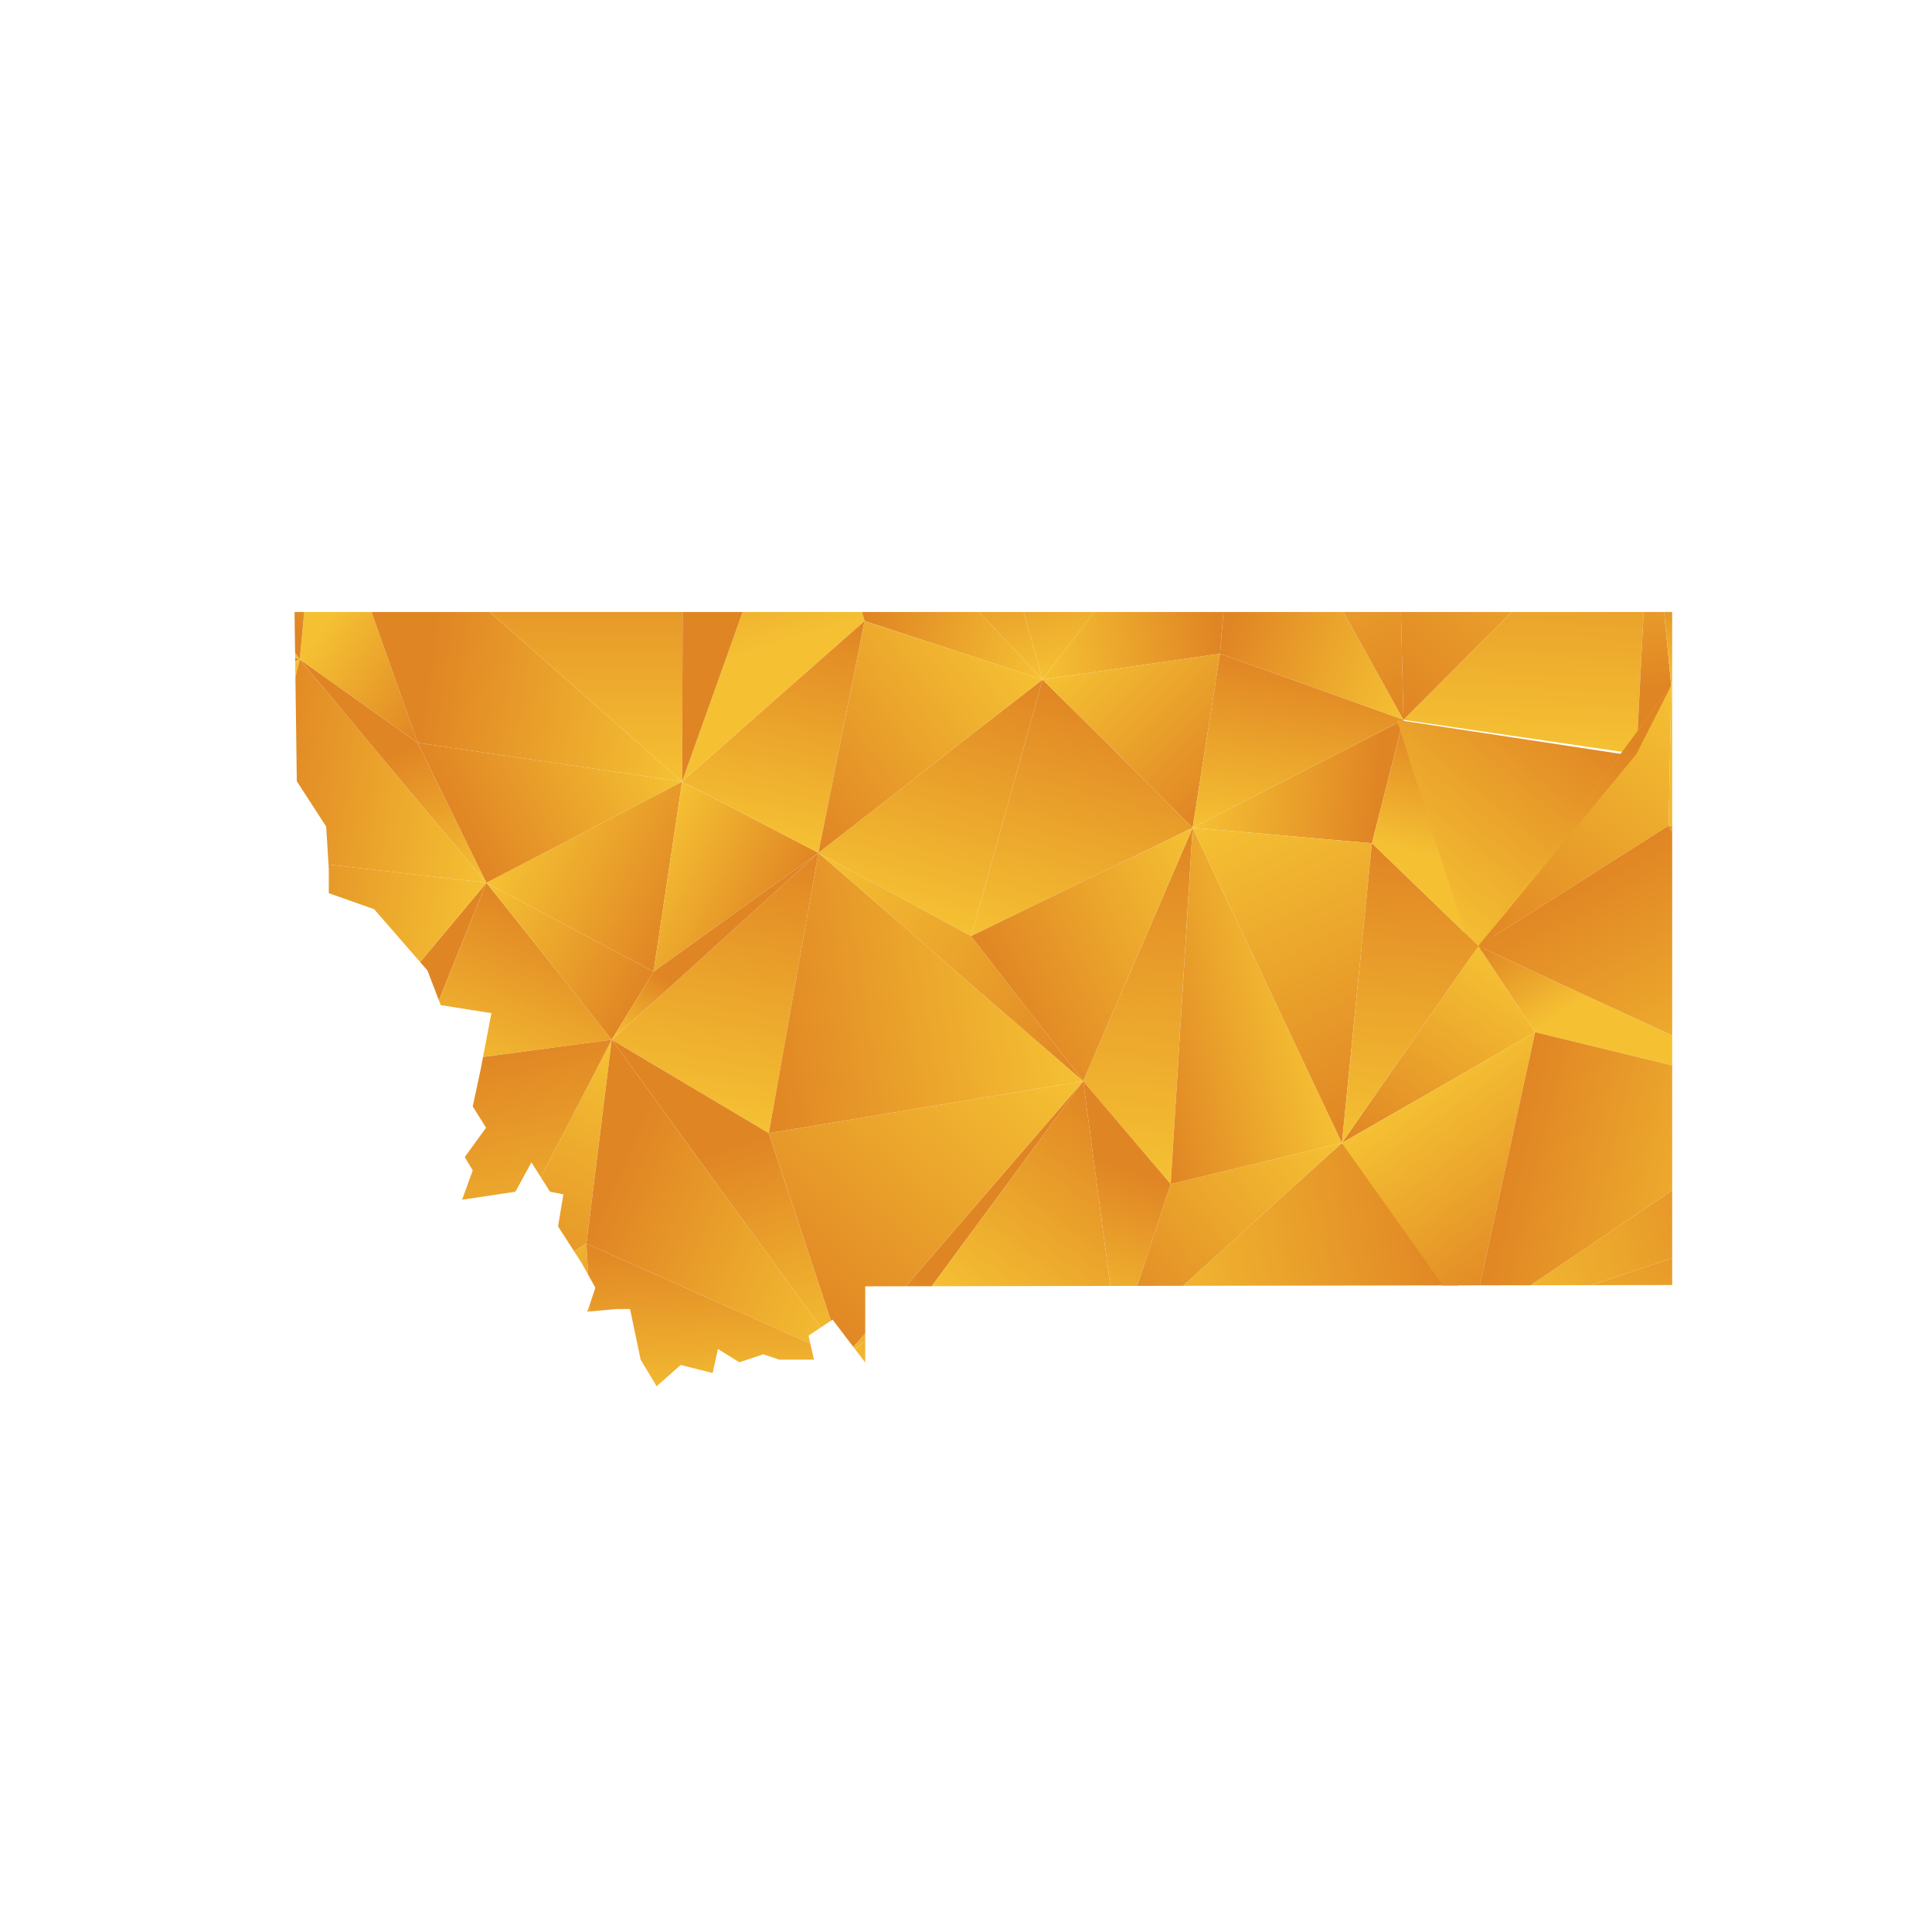 <?xml version="1.0" encoding="UTF-8"?>
<svg id="Layer_1" data-name="Layer 1" xmlns="http://www.w3.org/2000/svg" xmlns:xlink="http://www.w3.org/1999/xlink" viewBox="0 0 1080 1080">
  <defs>
    <style>
      .cls-1 {
        fill: url(#linear-gradient-132);
      }

      .cls-2 {
        fill: url(#linear-gradient-118);
      }

      .cls-3 {
        fill: url(#linear-gradient-162);
      }

      .cls-4 {
        fill: url(#linear-gradient-61);
      }

      .cls-5 {
        fill: url(#linear-gradient-136);
      }

      .cls-6 {
        fill: url(#linear-gradient-15);
      }

      .cls-7 {
        fill: url(#linear-gradient-13);
      }

      .cls-8 {
        fill: url(#linear-gradient-107);
      }

      .cls-9 {
        fill: url(#linear-gradient-28);
      }

      .cls-10 {
        fill: url(#linear-gradient-158);
      }

      .cls-11 {
        fill: url(#linear-gradient-65);
      }

      .cls-12 {
        fill: url(#linear-gradient-145);
      }

      .cls-13 {
        fill: url(#linear-gradient-69);
      }

      .cls-14 {
        fill: url(#linear-gradient-53);
      }

      .cls-15 {
        fill: url(#linear-gradient-42);
      }

      .cls-16 {
        fill: url(#linear-gradient-46);
      }

      .cls-17 {
        fill: url(#linear-gradient-182);
      }

      .cls-18 {
        fill: url(#linear-gradient-155);
      }

      .cls-19 {
        fill: url(#linear-gradient-142);
      }

      .cls-20 {
        fill: url(#linear-gradient-190);
      }

      .cls-21 {
        fill: url(#linear-gradient-70);
      }

      .cls-22 {
        fill: url(#linear-gradient-60);
      }

      .cls-23 {
        fill: url(#linear-gradient-93);
      }

      .cls-24 {
        fill: url(#linear-gradient-95);
      }

      .cls-25 {
        fill: url(#linear-gradient-2);
      }

      .cls-26 {
        fill: url(#linear-gradient-100);
      }

      .cls-27 {
        fill: url(#linear-gradient-150);
      }

      .cls-28 {
        fill: url(#linear-gradient-87);
      }

      .cls-29 {
        fill: url(#linear-gradient-163);
      }

      .cls-30 {
        fill: url(#linear-gradient-64);
      }

      .cls-31 {
        fill: url(#linear-gradient-173);
      }

      .cls-32 {
        fill: url(#linear-gradient-56);
      }

      .cls-33 {
        fill: url(#linear-gradient-43);
      }

      .cls-34 {
        fill: url(#linear-gradient-25);
      }

      .cls-35 {
        fill: url(#linear-gradient-82);
      }

      .cls-36 {
        fill: url(#linear-gradient-138);
      }

      .cls-37 {
        fill: url(#linear-gradient-10);
      }

      .cls-38 {
        fill: url(#linear-gradient-12);
      }

      .cls-39 {
        fill: url(#linear-gradient-40);
      }

      .cls-40 {
        fill: url(#linear-gradient-27);
      }

      .cls-41 {
        fill: url(#linear-gradient-174);
      }

      .cls-42 {
        fill: url(#linear-gradient-68);
      }

      .cls-43 {
        fill: url(#linear-gradient-172);
      }

      .cls-44 {
        fill: url(#linear-gradient-37);
      }

      .cls-45 {
        fill: url(#linear-gradient-159);
      }

      .cls-46 {
        fill: url(#linear-gradient-188);
      }

      .cls-47 {
        fill: url(#linear-gradient-75);
      }

      .cls-48 {
        fill: url(#linear-gradient-55);
      }

      .cls-49 {
        fill: url(#linear-gradient-116);
      }

      .cls-50 {
        fill: url(#linear-gradient-39);
      }

      .cls-51 {
        fill: url(#linear-gradient-160);
      }

      .cls-52 {
        fill: url(#linear-gradient-192);
      }

      .cls-53 {
        fill: url(#linear-gradient-176);
      }

      .cls-54 {
        fill: url(#linear-gradient-89);
      }

      .cls-55 {
        fill: url(#linear-gradient-52);
      }

      .cls-56 {
        fill: url(#linear-gradient-113);
      }

      .cls-57 {
        fill: url(#linear-gradient-122);
      }

      .cls-58 {
        fill: url(#linear-gradient-166);
      }

      .cls-59 {
        fill: url(#linear-gradient-58);
      }

      .cls-60 {
        fill: url(#linear-gradient-191);
      }

      .cls-61 {
        fill: url(#linear-gradient-175);
      }

      .cls-62 {
        fill: url(#linear-gradient-171);
      }

      .cls-63 {
        fill: url(#linear-gradient-152);
      }

      .cls-64 {
        fill: url(#linear-gradient-47);
      }

      .cls-65 {
        fill: url(#linear-gradient-26);
      }

      .cls-66 {
        fill: url(#linear-gradient-74);
      }

      .cls-67 {
        fill: url(#linear-gradient-181);
      }

      .cls-68 {
        fill: url(#linear-gradient-146);
      }

      .cls-69 {
        fill: url(#linear-gradient-97);
      }

      .cls-70 {
        fill: url(#linear-gradient-72);
      }

      .cls-71 {
        fill: url(#linear-gradient-157);
      }

      .cls-72 {
        fill: none;
      }

      .cls-73 {
        fill: url(#linear-gradient-4);
      }

      .cls-74 {
        fill: url(#linear-gradient-35);
      }

      .cls-75 {
        fill: url(#linear-gradient-30);
      }

      .cls-76 {
        fill: url(#linear-gradient-125);
      }

      .cls-77 {
        fill: url(#linear-gradient-161);
      }

      .cls-78 {
        fill: url(#linear-gradient-76);
      }

      .cls-79 {
        fill: url(#linear-gradient-143);
      }

      .cls-80 {
        fill: url(#linear-gradient-109);
      }

      .cls-81 {
        fill: url(#linear-gradient-73);
      }

      .cls-82 {
        fill: url(#linear-gradient-71);
      }

      .cls-83 {
        fill: url(#linear-gradient-44);
      }

      .cls-84 {
        fill: url(#linear-gradient-144);
      }

      .cls-85 {
        fill: url(#linear-gradient-96);
      }

      .cls-86 {
        fill: url(#linear-gradient-49);
      }

      .cls-87 {
        fill: url(#linear-gradient-3);
      }

      .cls-88 {
        fill: url(#linear-gradient-34);
      }

      .cls-89 {
        clip-path: url(#clippath-1);
      }

      .cls-90 {
        fill: url(#linear-gradient-5);
      }

      .cls-91 {
        fill: url(#linear-gradient-38);
      }

      .cls-92 {
        fill: url(#linear-gradient-91);
      }

      .cls-93 {
        fill: url(#linear-gradient-149);
      }

      .cls-94 {
        fill: url(#linear-gradient-22);
      }

      .cls-95 {
        fill: url(#linear-gradient-24);
      }

      .cls-96 {
        fill: url(#linear-gradient-133);
      }

      .cls-97 {
        fill: url(#linear-gradient-94);
      }

      .cls-98 {
        fill: url(#linear-gradient-54);
      }

      .cls-99 {
        fill: url(#linear-gradient-147);
      }

      .cls-100 {
        fill: url(#linear-gradient-92);
      }

      .cls-101 {
        fill: url(#linear-gradient-90);
      }

      .cls-102 {
        fill: url(#linear-gradient-33);
      }

      .cls-103 {
        fill: url(#linear-gradient-79);
      }

      .cls-104 {
        fill: url(#linear-gradient-78);
      }

      .cls-105 {
        fill: url(#linear-gradient-51);
      }

      .cls-106 {
        fill: url(#linear-gradient-8);
      }

      .cls-107 {
        fill: url(#linear-gradient-66);
      }

      .cls-108 {
        fill: url(#linear-gradient-57);
      }

      .cls-109 {
        fill: url(#linear-gradient-77);
      }

      .cls-110 {
        fill: url(#linear-gradient-131);
      }

      .cls-111 {
        fill: url(#linear-gradient-129);
      }

      .cls-112 {
        fill: url(#linear-gradient-168);
      }

      .cls-113 {
        fill: url(#linear-gradient-103);
      }

      .cls-114 {
        fill: url(#linear-gradient-135);
      }

      .cls-115 {
        fill: url(#linear-gradient-121);
      }

      .cls-116 {
        fill: url(#linear-gradient-170);
      }

      .cls-117 {
        fill: url(#linear-gradient-110);
      }

      .cls-118 {
        fill: url(#linear-gradient-88);
      }

      .cls-119 {
        fill: url(#linear-gradient-189);
      }

      .cls-120 {
        fill: url(#linear-gradient-124);
      }

      .cls-121 {
        fill: url(#linear-gradient-165);
      }

      .cls-122 {
        fill: url(#linear-gradient-128);
      }

      .cls-123 {
        fill: url(#linear-gradient-164);
      }

      .cls-124 {
        fill: url(#linear-gradient-14);
      }

      .cls-125 {
        fill: url(#linear-gradient-62);
      }

      .cls-126 {
        fill: url(#linear-gradient-156);
      }

      .cls-127 {
        fill: url(#linear-gradient-29);
      }

      .cls-128 {
        fill: url(#linear-gradient-177);
      }

      .cls-129 {
        fill: url(#linear-gradient-20);
      }

      .cls-130 {
        fill: url(#linear-gradient-106);
      }

      .cls-131 {
        fill: url(#linear-gradient-67);
      }

      .cls-132 {
        fill: url(#linear-gradient-139);
      }

      .cls-133 {
        fill: url(#linear-gradient-148);
      }

      .cls-134 {
        fill: url(#linear-gradient-17);
      }

      .cls-135 {
        fill: url(#linear-gradient-141);
      }

      .cls-136 {
        fill: url(#linear-gradient-50);
      }

      .cls-137 {
        fill: url(#linear-gradient-7);
      }

      .cls-138 {
        fill: url(#linear-gradient-185);
      }

      .cls-139 {
        fill: url(#linear-gradient-134);
      }

      .cls-140 {
        fill: url(#linear-gradient-9);
      }

      .cls-141 {
        fill: url(#linear-gradient-104);
      }

      .cls-142 {
        fill: url(#linear-gradient-59);
      }

      .cls-143 {
        fill: url(#linear-gradient-11);
      }

      .cls-144 {
        fill: url(#linear-gradient-184);
      }

      .cls-145 {
        fill: url(#linear-gradient-120);
      }

      .cls-146 {
        fill: url(#linear-gradient-169);
      }

      .cls-147 {
        fill: url(#linear-gradient-108);
      }

      .cls-148 {
        fill: url(#linear-gradient-19);
      }

      .cls-149 {
        fill: url(#linear-gradient-101);
      }

      .cls-150 {
        fill: url(#linear-gradient-80);
      }

      .cls-151 {
        fill: url(#linear-gradient-183);
      }

      .cls-152 {
        fill: url(#linear-gradient-6);
      }

      .cls-153 {
        fill: url(#linear-gradient-83);
      }

      .cls-154 {
        fill: url(#linear-gradient-112);
      }

      .cls-155 {
        fill: url(#linear-gradient-154);
      }

      .cls-156 {
        fill: url(#linear-gradient-105);
      }

      .cls-157 {
        fill: url(#linear-gradient-179);
      }

      .cls-158 {
        fill: url(#linear-gradient-137);
      }

      .cls-159 {
        fill: url(#linear-gradient-167);
      }

      .cls-160 {
        fill: url(#linear-gradient-36);
      }

      .cls-161 {
        fill: url(#linear-gradient-21);
      }

      .cls-162 {
        fill: url(#linear-gradient-119);
      }

      .cls-163 {
        fill: url(#linear-gradient-45);
      }

      .cls-164 {
        fill: url(#linear-gradient-180);
      }

      .cls-165 {
        fill: url(#linear-gradient-127);
      }

      .cls-166 {
        fill: url(#linear-gradient-178);
      }

      .cls-167 {
        fill: url(#linear-gradient-85);
      }

      .cls-168 {
        fill: url(#linear-gradient-98);
      }

      .cls-169 {
        fill: url(#linear-gradient-81);
      }

      .cls-170 {
        fill: url(#linear-gradient-151);
      }

      .cls-171 {
        fill: url(#linear-gradient-84);
      }

      .cls-172 {
        fill: url(#linear-gradient-114);
      }

      .cls-173 {
        fill: url(#linear-gradient-140);
      }

      .cls-174 {
        fill: url(#linear-gradient-153);
      }

      .cls-175 {
        fill: url(#linear-gradient-117);
      }

      .cls-176 {
        fill: url(#linear-gradient-48);
      }

      .cls-177 {
        fill: url(#linear-gradient-102);
      }

      .cls-178 {
        fill: url(#linear-gradient-32);
      }

      .cls-179 {
        fill: url(#linear-gradient-86);
      }

      .cls-180 {
        fill: url(#linear-gradient-41);
      }

      .cls-181 {
        fill: url(#linear-gradient-130);
      }

      .cls-182 {
        fill: url(#linear-gradient-16);
      }

      .cls-183 {
        fill: url(#linear-gradient-111);
      }

      .cls-184 {
        fill: url(#linear-gradient-187);
      }

      .cls-185 {
        fill: url(#linear-gradient);
      }

      .cls-186 {
        fill: url(#linear-gradient-23);
      }

      .cls-187 {
        fill: url(#linear-gradient-31);
      }

      .cls-188 {
        clip-path: url(#clippath);
      }

      .cls-189 {
        fill: url(#linear-gradient-63);
      }

      .cls-190 {
        fill: url(#linear-gradient-115);
      }

      .cls-191 {
        fill: url(#linear-gradient-126);
      }

      .cls-192 {
        fill: url(#linear-gradient-186);
      }

      .cls-193 {
        fill: url(#linear-gradient-99);
      }

      .cls-194 {
        fill: url(#linear-gradient-18);
      }

      .cls-195 {
        fill: url(#linear-gradient-123);
      }
    </style>
    <clipPath id="clippath">
      <polygon class="cls-72" points="934.76 632.28 934.76 718.33 483.67 719.07 483.67 761.66 465.41 737.7 452 746.64 455 760.06 435.62 760.06 426.68 757.06 413.27 761.53 401.36 754.09 398.36 767.5 380.48 763.03 367.07 774.94 358.13 760.06 352.19 731.74 344.72 731.74 328.34 733.23 332.81 719.83 325.37 706.41 311.96 685.54 314.93 667.66 307.49 666.18 297.05 649.78 288.11 666.18 258.32 670.66 264.26 654.25 259.79 646.81 271.72 630.42 264.26 618.49 268.73 597.64 274.7 566.35 246.38 561.88 238.94 542.5 209.14 508.24 183.8 499.3 183.8 485.89 182.33 462.04 165.92 436.72 164.65 342.11 934.76 342.11 934.76 632.28"/>
    </clipPath>
    <linearGradient id="linear-gradient" x1="102.1" y1="3677.72" x2="269.64" y2="3608.72" gradientTransform="translate(0 3804.36) scale(1 -1)" gradientUnits="userSpaceOnUse">
      <stop offset="0" stop-color="#f5c133"/>
      <stop offset="1" stop-color="#e08524"/>
    </linearGradient>
    <linearGradient id="linear-gradient-2" x1="337.59" y1="3674.35" x2="257.59" y2="3609.1" xlink:href="#linear-gradient"/>
    <linearGradient id="linear-gradient-3" x1="728.47" y1="3628.77" x2="847.86" y2="3619.46" xlink:href="#linear-gradient"/>
    <linearGradient id="linear-gradient-4" x1="891.12" y1="3606.85" x2="904.97" y2="3694.82" xlink:href="#linear-gradient"/>
    <linearGradient id="linear-gradient-5" x1="965.54" y1="3654.23" x2="969.39" y2="3733.57" xlink:href="#linear-gradient"/>
    <linearGradient id="linear-gradient-6" x1="7.39" y1="3522.13" x2="21.51" y2="3673.13" xlink:href="#linear-gradient"/>
    <linearGradient id="linear-gradient-7" x1="-48.06" y1="3679.7" x2="-25.08" y2="3629.45" xlink:href="#linear-gradient"/>
    <linearGradient id="linear-gradient-8" x1="83.56" y1="3492.3" x2="57.17" y2="3662.34" xlink:href="#linear-gradient"/>
    <linearGradient id="linear-gradient-9" x1="123.49" y1="3588.8" x2="-.3" y2="3549.76" xlink:href="#linear-gradient"/>
    <linearGradient id="linear-gradient-10" x1="154.26" y1="3503.39" x2="127.88" y2="3673.31" xlink:href="#linear-gradient"/>
    <linearGradient id="linear-gradient-11" x1="154.41" y1="3587.03" x2="242" y2="3639.06" xlink:href="#linear-gradient"/>
    <linearGradient id="linear-gradient-12" x1="187.5" y1="3599.75" x2="391.3" y2="3563.34" xlink:href="#linear-gradient"/>
    <linearGradient id="linear-gradient-13" x1="341.03" y1="3670.07" x2="261.08" y2="3604.86" xlink:href="#linear-gradient"/>
    <linearGradient id="linear-gradient-14" x1="315.23" y1="3632.43" x2="421.79" y2="3532.49" xlink:href="#linear-gradient"/>
    <linearGradient id="linear-gradient-15" x1="336.15" y1="3649.34" x2="387.64" y2="3618.55" xlink:href="#linear-gradient"/>
    <linearGradient id="linear-gradient-16" x1="510.04" y1="3504.9" x2="485.88" y2="3664.15" xlink:href="#linear-gradient"/>
    <linearGradient id="linear-gradient-17" x1="505.09" y1="3694.31" x2="421.85" y2="3587.35" xlink:href="#linear-gradient"/>
    <linearGradient id="linear-gradient-18" x1="627.82" y1="3522.77" x2="603.66" y2="3682.1" xlink:href="#linear-gradient"/>
    <linearGradient id="linear-gradient-19" x1="644.98" y1="3575.69" x2="663.79" y2="3685.29" xlink:href="#linear-gradient"/>
    <linearGradient id="linear-gradient-20" x1="702.18" y1="3597.83" x2="791.47" y2="3568.41" xlink:href="#linear-gradient"/>
    <linearGradient id="linear-gradient-21" x1="718.55" y1="3629.3" x2="682.49" y2="3573.92" xlink:href="#linear-gradient"/>
    <linearGradient id="linear-gradient-22" x1="922.1" y1="3582.94" x2="780.8" y2="3580.89" xlink:href="#linear-gradient"/>
    <linearGradient id="linear-gradient-23" x1="896.49" y1="3512.93" x2="820.97" y2="3586.18" xlink:href="#linear-gradient"/>
    <linearGradient id="linear-gradient-24" x1="937.68" y1="3478.4" x2="926.06" y2="3600.53" xlink:href="#linear-gradient"/>
    <linearGradient id="linear-gradient-25" x1="930.76" y1="3570.48" x2="843.09" y2="3582.7" xlink:href="#linear-gradient"/>
    <linearGradient id="linear-gradient-26" x1="1018.52" y1="3486.1" x2="1006.89" y2="3608.22" xlink:href="#linear-gradient"/>
    <linearGradient id="linear-gradient-27" x1="952.36" y1="3559.49" x2="1069.15" y2="3607.7" xlink:href="#linear-gradient"/>
    <linearGradient id="linear-gradient-28" x1="1142.91" y1="3553.16" x2="1054.41" y2="3652.35" xlink:href="#linear-gradient"/>
    <linearGradient id="linear-gradient-29" x1="-70.07" y1="3478.11" x2="8.73" y2="3429.92" xlink:href="#linear-gradient"/>
    <linearGradient id="linear-gradient-30" x1="32.21" y1="3505.58" x2="-121.82" y2="3436.92" xlink:href="#linear-gradient"/>
    <linearGradient id="linear-gradient-31" x1="21.34" y1="3419.61" x2="145.6" y2="3374.81" xlink:href="#linear-gradient"/>
    <linearGradient id="linear-gradient-32" x1="136.12" y1="3414.06" x2="92.94" y2="3476.7" xlink:href="#linear-gradient"/>
    <linearGradient id="linear-gradient-33" x1="195" y1="3475.36" x2="261.32" y2="3428.9" xlink:href="#linear-gradient"/>
    <linearGradient id="linear-gradient-34" x1="203.21" y1="3518.07" x2="149.26" y2="3470.33" xlink:href="#linear-gradient"/>
    <linearGradient id="linear-gradient-35" x1="391.94" y1="3440.69" x2="243.94" y2="3462.19" xlink:href="#linear-gradient"/>
    <linearGradient id="linear-gradient-36" x1="279.38" y1="3367.74" x2="279.81" y2="3510.11" xlink:href="#linear-gradient"/>
    <linearGradient id="linear-gradient-37" x1="424.38" y1="3439.34" x2="392.27" y2="3546.45" xlink:href="#linear-gradient"/>
    <linearGradient id="linear-gradient-38" x1="486.04" y1="3519.56" x2="415.74" y2="3465.3" xlink:href="#linear-gradient"/>
    <linearGradient id="linear-gradient-39" x1="597.09" y1="3468.29" x2="497.37" y2="3500.81" xlink:href="#linear-gradient"/>
    <linearGradient id="linear-gradient-40" x1="540.43" y1="3412.5" x2="515.69" y2="3500.06" xlink:href="#linear-gradient"/>
    <linearGradient id="linear-gradient-41" x1="573.81" y1="3486.85" x2="673.19" y2="3501.17" xlink:href="#linear-gradient"/>
    <linearGradient id="linear-gradient-42" x1="652.19" y1="3444.09" x2="627.32" y2="3532.06" xlink:href="#linear-gradient"/>
    <linearGradient id="linear-gradient-43" x1="805.53" y1="3460.8" x2="702.64" y2="3497.53" xlink:href="#linear-gradient"/>
    <linearGradient id="linear-gradient-44" x1="719.4" y1="3582.89" x2="812.4" y2="3417.65" xlink:href="#linear-gradient"/>
    <linearGradient id="linear-gradient-45" x1="849.34" y1="3386.22" x2="857.36" y2="3543.31" xlink:href="#linear-gradient"/>
    <linearGradient id="linear-gradient-46" x1="888.64" y1="3574.43" x2="749.78" y2="3437.11" xlink:href="#linear-gradient"/>
    <linearGradient id="linear-gradient-47" x1="911.19" y1="3538.85" x2="922.8" y2="3419.98" xlink:href="#linear-gradient"/>
    <linearGradient id="linear-gradient-48" x1="916.51" y1="3424.91" x2="929.01" y2="3483.06" xlink:href="#linear-gradient"/>
    <linearGradient id="linear-gradient-49" x1="933.81" y1="3467.45" x2="1086.54" y2="3468.77" xlink:href="#linear-gradient"/>
    <linearGradient id="linear-gradient-50" x1="995.92" y1="3407.85" x2="1008.39" y2="3465.85" xlink:href="#linear-gradient"/>
    <linearGradient id="linear-gradient-51" x1="10.14" y1="3285.24" x2="12.53" y2="3409.42" xlink:href="#linear-gradient"/>
    <linearGradient id="linear-gradient-52" x1="47.03" y1="3340.44" x2="-30.17" y2="3367.01" xlink:href="#linear-gradient"/>
    <linearGradient id="linear-gradient-53" x1="189.15" y1="3409.03" x2="66.67" y2="3310.04" xlink:href="#linear-gradient"/>
    <linearGradient id="linear-gradient-54" x1="67.16" y1="3399.51" x2="-9.83" y2="3426.02" xlink:href="#linear-gradient"/>
    <linearGradient id="linear-gradient-55" x1="278.24" y1="3366.67" x2="147.28" y2="3381.55" xlink:href="#linear-gradient"/>
    <linearGradient id="linear-gradient-56" x1="255.06" y1="3302.54" x2="216.34" y2="3380.54" xlink:href="#linear-gradient"/>
    <linearGradient id="linear-gradient-57" x1="295.36" y1="3355.4" x2="388.99" y2="3306.05" xlink:href="#linear-gradient"/>
    <linearGradient id="linear-gradient-58" x1="361.67" y1="3405.79" x2="252.06" y2="3349.69" xlink:href="#linear-gradient"/>
    <linearGradient id="linear-gradient-59" x1="357.93" y1="3322.27" x2="434.28" y2="3282.77" xlink:href="#linear-gradient"/>
    <linearGradient id="linear-gradient-60" x1="417.03" y1="3335.77" x2="443.11" y2="3465.33" xlink:href="#linear-gradient"/>
    <linearGradient id="linear-gradient-61" x1="497.23" y1="3293.89" x2="537.54" y2="3437.2" xlink:href="#linear-gradient"/>
    <linearGradient id="linear-gradient-62" x1="556.74" y1="3458.51" x2="430.99" y2="3362.26" xlink:href="#linear-gradient"/>
    <linearGradient id="linear-gradient-63" x1="592.15" y1="3267.19" x2="632.47" y2="3410.5" xlink:href="#linear-gradient"/>
    <linearGradient id="linear-gradient-64" x1="610.44" y1="3452.76" x2="694.75" y2="3370.36" xlink:href="#linear-gradient"/>
    <linearGradient id="linear-gradient-65" x1="669.72" y1="3376.59" x2="769.88" y2="3367.96" xlink:href="#linear-gradient"/>
    <linearGradient id="linear-gradient-66" x1="719.41" y1="3333.28" x2="734.88" y2="3430.5" xlink:href="#linear-gradient"/>
    <linearGradient id="linear-gradient-67" x1="801.63" y1="3323.88" x2="819.43" y2="3392.97" xlink:href="#linear-gradient"/>
    <linearGradient id="linear-gradient-68" x1="777.97" y1="3305.2" x2="871.46" y2="3417.62" xlink:href="#linear-gradient"/>
    <linearGradient id="linear-gradient-69" x1="952.53" y1="3407.41" x2="844.03" y2="3262.35" xlink:href="#linear-gradient"/>
    <linearGradient id="linear-gradient-70" x1="822.48" y1="3278.79" x2="911.41" y2="3385.73" xlink:href="#linear-gradient"/>
    <linearGradient id="linear-gradient-71" x1="917.77" y1="3390.39" x2="1109.76" y2="3287.63" xlink:href="#linear-gradient"/>
    <linearGradient id="linear-gradient-72" x1="934.57" y1="3380.09" x2="1087.29" y2="3381.41" xlink:href="#linear-gradient"/>
    <linearGradient id="linear-gradient-73" x1="18.81" y1="3229.13" x2="36.31" y2="3171.77" xlink:href="#linear-gradient"/>
    <linearGradient id="linear-gradient-74" x1="26.84" y1="3271.1" x2="-38.98" y2="3350.06" xlink:href="#linear-gradient"/>
    <linearGradient id="linear-gradient-75" x1="157.27" y1="3274.27" x2="-47.06" y2="3232.67" xlink:href="#linear-gradient"/>
    <linearGradient id="linear-gradient-76" x1="38.77" y1="3272.3" x2="134.28" y2="3262.16" xlink:href="#linear-gradient"/>
    <linearGradient id="linear-gradient-77" x1="162.57" y1="3236.56" x2="219.36" y2="3251.24" xlink:href="#linear-gradient"/>
    <linearGradient id="linear-gradient-78" x1="264.7" y1="3247.46" x2="133.74" y2="3262.34" xlink:href="#linear-gradient"/>
    <linearGradient id="linear-gradient-79" x1="275.42" y1="3189.8" x2="317.29" y2="3292.38" xlink:href="#linear-gradient"/>
    <linearGradient id="linear-gradient-80" x1="261.43" y1="3291.02" x2="355.05" y2="3241.67" xlink:href="#linear-gradient"/>
    <linearGradient id="linear-gradient-81" x1="382.71" y1="3179.3" x2="410.69" y2="3335.99" xlink:href="#linear-gradient"/>
    <linearGradient id="linear-gradient-82" x1="360.19" y1="3211.86" x2="383.69" y2="3249.72" xlink:href="#linear-gradient"/>
    <linearGradient id="linear-gradient-83" x1="593.42" y1="3273.83" x2="417.63" y2="3245" xlink:href="#linear-gradient"/>
    <linearGradient id="linear-gradient-84" x1="463.68" y1="3334.88" x2="612.33" y2="3207.96" xlink:href="#linear-gradient"/>
    <linearGradient id="linear-gradient-85" x1="628.29" y1="3144.06" x2="640.68" y2="3343.28" xlink:href="#linear-gradient"/>
    <linearGradient id="linear-gradient-86" x1="688.68" y1="3296.3" x2="564.59" y2="3236.18" xlink:href="#linear-gradient"/>
    <linearGradient id="linear-gradient-87" x1="728.09" y1="3258.12" x2="632.32" y2="3235.32" xlink:href="#linear-gradient"/>
    <linearGradient id="linear-gradient-88" x1="705.46" y1="3360.19" x2="789.57" y2="3184.28" xlink:href="#linear-gradient"/>
    <linearGradient id="linear-gradient-89" x1="848.38" y1="3260.17" x2="771.64" y2="3150.42" xlink:href="#linear-gradient"/>
    <linearGradient id="linear-gradient-90" x1="782.3" y1="3162.19" x2="799.22" y2="3329.68" xlink:href="#linear-gradient"/>
    <linearGradient id="linear-gradient-91" x1="902.57" y1="3257.13" x2="870.65" y2="3305.03" xlink:href="#linear-gradient"/>
    <linearGradient id="linear-gradient-92" x1="956.31" y1="3161.63" x2="877.14" y2="3313.89" xlink:href="#linear-gradient"/>
    <linearGradient id="linear-gradient-93" x1="1024.57" y1="3236.89" x2="1160.15" y2="3198.48" xlink:href="#linear-gradient"/>
    <linearGradient id="linear-gradient-94" x1="1066.95" y1="3371.16" x2="951.84" y2="3244.22" xlink:href="#linear-gradient"/>
    <linearGradient id="linear-gradient-95" x1="-73.4" y1="3175.42" x2="35.84" y2="3091.33" xlink:href="#linear-gradient"/>
    <linearGradient id="linear-gradient-96" x1="-6.65" y1="3221.23" x2="10.78" y2="3164.1" xlink:href="#linear-gradient"/>
    <linearGradient id="linear-gradient-97" x1="56.14" y1="3141.2" x2="69.94" y2="3145.15" xlink:href="#linear-gradient"/>
    <linearGradient id="linear-gradient-98" x1="178.27" y1="3171.12" x2="-26.06" y2="3129.52" xlink:href="#linear-gradient"/>
    <linearGradient id="linear-gradient-99" x1="116.46" y1="3064.38" x2="215.13" y2="3128.91" xlink:href="#linear-gradient"/>
    <linearGradient id="linear-gradient-100" x1="195.76" y1="3209.04" x2="284.6" y2="3084.1" xlink:href="#linear-gradient"/>
    <linearGradient id="linear-gradient-101" x1="359.75" y1="3213.91" x2="279.16" y2="3059.1" xlink:href="#linear-gradient"/>
    <linearGradient id="linear-gradient-102" x1="316.81" y1="3080.51" x2="284.91" y2="3220.59" xlink:href="#linear-gradient"/>
    <linearGradient id="linear-gradient-103" x1="493.86" y1="3095.51" x2="349.66" y2="3159.32" xlink:href="#linear-gradient"/>
    <linearGradient id="linear-gradient-104" x1="440.24" y1="3034.52" x2="398.2" y2="3160.2" xlink:href="#linear-gradient"/>
    <linearGradient id="linear-gradient-105" x1="459.67" y1="3059.86" x2="507.73" y2="3098.03" xlink:href="#linear-gradient"/>
    <linearGradient id="linear-gradient-106" x1="563.24" y1="3236.91" x2="428.47" y2="3082.54" xlink:href="#linear-gradient"/>
    <linearGradient id="linear-gradient-107" x1="560.27" y1="3052.8" x2="647.01" y2="3169.05" xlink:href="#linear-gradient"/>
    <linearGradient id="linear-gradient-108" x1="594.23" y1="3063.22" x2="623.97" y2="3152.7" xlink:href="#linear-gradient"/>
    <linearGradient id="linear-gradient-109" x1="617.93" y1="3098.38" x2="810.15" y2="3128.29" xlink:href="#linear-gradient"/>
    <linearGradient id="linear-gradient-110" x1="734.99" y1="3182.48" x2="609.29" y2="3070.65" xlink:href="#linear-gradient"/>
    <linearGradient id="linear-gradient-111" x1="752.57" y1="3167.17" x2="825.31" y2="3065.74" xlink:href="#linear-gradient"/>
    <linearGradient id="linear-gradient-112" x1="800.25" y1="3201.36" x2="872.99" y2="3099.93" xlink:href="#linear-gradient"/>
    <linearGradient id="linear-gradient-113" x1="812.86" y1="3092.72" x2="997.38" y2="3153.45" xlink:href="#linear-gradient"/>
    <linearGradient id="linear-gradient-114" x1="991.89" y1="3109.14" x2="838.63" y2="3145.91" xlink:href="#linear-gradient"/>
    <linearGradient id="linear-gradient-115" x1="998.22" y1="3185.12" x2="1026.73" y2="3112.17" xlink:href="#linear-gradient"/>
    <linearGradient id="linear-gradient-116" x1="1039.08" y1="3201.09" x2="1067.54" y2="3128.28" xlink:href="#linear-gradient"/>
    <linearGradient id="linear-gradient-117" x1="1176.7" y1="3213.99" x2="1051.36" y2="3103.85" xlink:href="#linear-gradient"/>
    <linearGradient id="linear-gradient-118" x1="1036.01" y1="3128.63" x2="1143.45" y2="3162.64" xlink:href="#linear-gradient"/>
    <linearGradient id="linear-gradient-119" x1="-17.15" y1="2972.32" x2="31.05" y2="3133.06" xlink:href="#linear-gradient"/>
    <linearGradient id="linear-gradient-120" x1="-43.26" y1="2960.16" x2="-20.44" y2="3012.67" xlink:href="#linear-gradient"/>
    <linearGradient id="linear-gradient-121" x1="126.19" y1="3039.11" x2="17.31" y2="3044.55" xlink:href="#linear-gradient"/>
    <linearGradient id="linear-gradient-122" x1="115.64" y1="2955.8" x2="67.91" y2="3126.11" xlink:href="#linear-gradient"/>
    <linearGradient id="linear-gradient-123" x1="120.24" y1="3010.26" x2="277.92" y2="3015.89" xlink:href="#linear-gradient"/>
    <linearGradient id="linear-gradient-124" x1="201.31" y1="2979.8" x2="153.59" y2="3150.12" xlink:href="#linear-gradient"/>
    <linearGradient id="linear-gradient-125" x1="303.13" y1="3044.6" x2="249.79" y2="2996.71" xlink:href="#linear-gradient"/>
    <linearGradient id="linear-gradient-126" x1="284.53" y1="3096.54" x2="355.7" y2="3040.29" xlink:href="#linear-gradient"/>
    <linearGradient id="linear-gradient-127" x1="369.93" y1="3055.2" x2="445.39" y2="2991.36" xlink:href="#linear-gradient"/>
    <linearGradient id="linear-gradient-128" x1="402.89" y1="3015.11" x2="397.76" y2="3112.85" xlink:href="#linear-gradient"/>
    <linearGradient id="linear-gradient-129" x1="545.19" y1="2983.44" x2="414.25" y2="2999.08" xlink:href="#linear-gradient"/>
    <linearGradient id="linear-gradient-130" x1="511.72" y1="2993.55" x2="560.12" y2="3031.99" xlink:href="#linear-gradient"/>
    <linearGradient id="linear-gradient-131" x1="622.46" y1="2938.42" x2="568.33" y2="3010.37" xlink:href="#linear-gradient"/>
    <linearGradient id="linear-gradient-132" x1="589.07" y1="2937.99" x2="569.23" y2="3089.86" xlink:href="#linear-gradient"/>
    <linearGradient id="linear-gradient-133" x1="726.75" y1="3048.66" x2="661.91" y2="3021.15" xlink:href="#linear-gradient"/>
    <linearGradient id="linear-gradient-134" x1="629.74" y1="3022.46" x2="821.97" y2="3052.36" xlink:href="#linear-gradient"/>
    <linearGradient id="linear-gradient-135" x1="749.62" y1="3041.93" x2="895.01" y2="3016.25" xlink:href="#linear-gradient"/>
    <linearGradient id="linear-gradient-136" x1="749.58" y1="3002.82" x2="823.37" y2="3077.02" xlink:href="#linear-gradient"/>
    <linearGradient id="linear-gradient-137" x1="932.37" y1="3025.39" x2="887.9" y2="3024.11" xlink:href="#linear-gradient"/>
    <linearGradient id="linear-gradient-138" x1="873.58" y1="3015.4" x2="947.21" y2="3155.99" xlink:href="#linear-gradient"/>
    <linearGradient id="linear-gradient-139" x1="1016.55" y1="2913.08" x2="975.14" y2="3103.17" xlink:href="#linear-gradient"/>
    <linearGradient id="linear-gradient-140" x1="1022.4" y1="3042.4" x2="989.54" y2="3049.96" xlink:href="#linear-gradient"/>
    <linearGradient id="linear-gradient-141" x1="1098.11" y1="2930.79" x2="1056.69" y2="3120.93" xlink:href="#linear-gradient"/>
    <linearGradient id="linear-gradient-142" x1="1150.14" y1="2918.96" x2="1090.08" y2="3050.42" xlink:href="#linear-gradient"/>
    <linearGradient id="linear-gradient-143" x1="3.37" y1="2833.25" x2="-7.87" y2="2961.23" xlink:href="#linear-gradient"/>
    <linearGradient id="linear-gradient-144" x1="104.49" y1="2843.79" x2="90.15" y2="2953.43" xlink:href="#linear-gradient"/>
    <linearGradient id="linear-gradient-145" x1="87.92" y1="2985.15" x2="-10.26" y2="2863.26" xlink:href="#linear-gradient"/>
    <linearGradient id="linear-gradient-146" x1="246.48" y1="2955.3" x2="114.8" y2="2896.54" xlink:href="#linear-gradient"/>
    <linearGradient id="linear-gradient-147" x1="193.06" y1="2923.28" x2="205.05" y2="2979.29" xlink:href="#linear-gradient"/>
    <linearGradient id="linear-gradient-148" x1="297.29" y1="2960.96" x2="376.63" y2="2917.58" xlink:href="#linear-gradient"/>
    <linearGradient id="linear-gradient-149" x1="344.3" y1="2998.75" x2="290.89" y2="2950.8" xlink:href="#linear-gradient"/>
    <linearGradient id="linear-gradient-150" x1="508.97" y1="2899.32" x2="369.6" y2="2940.45" xlink:href="#linear-gradient"/>
    <linearGradient id="linear-gradient-151" x1="474.29" y1="2814.65" x2="395.68" y2="2939.37" xlink:href="#linear-gradient"/>
    <linearGradient id="linear-gradient-152" x1="470.11" y1="2842.07" x2="563.51" y2="2919.06" xlink:href="#linear-gradient"/>
    <linearGradient id="linear-gradient-153" x1="483.06" y1="2958.7" x2="430.01" y2="2849.88" xlink:href="#linear-gradient"/>
    <linearGradient id="linear-gradient-154" x1="585.47" y1="2907.53" x2="544.88" y2="2939.05" xlink:href="#linear-gradient"/>
    <linearGradient id="linear-gradient-155" x1="599.24" y1="2876.84" x2="612.93" y2="2988.84" xlink:href="#linear-gradient"/>
    <linearGradient id="linear-gradient-156" x1="651.77" y1="2926.45" x2="803" y2="2961.77" xlink:href="#linear-gradient"/>
    <linearGradient id="linear-gradient-157" x1="760.32" y1="2969.55" x2="695.1" y2="2941.88" xlink:href="#linear-gradient"/>
    <linearGradient id="linear-gradient-158" x1="733.43" y1="2996.64" x2="868.47" y2="2880.41" xlink:href="#linear-gradient"/>
    <linearGradient id="linear-gradient-159" x1="805" y1="2900.56" x2="815.98" y2="2991.67" xlink:href="#linear-gradient"/>
    <linearGradient id="linear-gradient-160" x1="926.93" y1="2894.17" x2="893.07" y2="2964.5" xlink:href="#linear-gradient"/>
    <linearGradient id="linear-gradient-161" x1="934.87" y1="2938.7" x2="890.37" y2="2937.41" xlink:href="#linear-gradient"/>
    <linearGradient id="linear-gradient-162" x1="924.27" y1="2974.61" x2="1083.5" y2="2816.84" xlink:href="#linear-gradient"/>
    <linearGradient id="linear-gradient-163" x1="1022.69" y1="2817.68" x2="1011.22" y2="2919.14" xlink:href="#linear-gradient"/>
    <linearGradient id="linear-gradient-164" x1="270.04" y1="2905.78" x2="140.05" y2="2719.7" xlink:href="#linear-gradient"/>
    <linearGradient id="linear-gradient-165" x1="270.45" y1="2901.58" x2="138.63" y2="2842.76" xlink:href="#linear-gradient"/>
    <linearGradient id="linear-gradient-166" x1="346.14" y1="2874.17" x2="249.36" y2="2901.63" xlink:href="#linear-gradient"/>
    <linearGradient id="linear-gradient-167" x1="283.85" y1="2909.69" x2="314.74" y2="2707.62" xlink:href="#linear-gradient"/>
    <linearGradient id="linear-gradient-168" x1="488.71" y1="2819.01" x2="582.35" y2="2896.2" xlink:href="#linear-gradient"/>
    <linearGradient id="linear-gradient-169" x1="663.36" y1="2863.55" x2="577.51" y2="2894.27" xlink:href="#linear-gradient"/>
    <linearGradient id="linear-gradient-170" x1="666.89" y1="2861.54" x2="818.16" y2="2896.86" xlink:href="#linear-gradient"/>
    <linearGradient id="linear-gradient-171" x1="858.75" y1="2910.13" x2="770.86" y2="2817.14" xlink:href="#linear-gradient"/>
    <linearGradient id="linear-gradient-172" x1="829.51" y1="2703.76" x2="880.56" y2="2891.1" xlink:href="#linear-gradient"/>
    <linearGradient id="linear-gradient-173" x1="930.36" y1="2785.23" x2="922.16" y2="2910.59" xlink:href="#linear-gradient"/>
    <linearGradient id="linear-gradient-174" x1="992.8" y1="2789.41" x2="984.61" y2="2914.67" xlink:href="#linear-gradient"/>
    <clipPath id="clippath-1">
      <path class="cls-72" d="M2047.49,759.21l2.11,15.73h-602.54v-118.52h-179.88v-243.31h499.24l1.04,8.37,47.2,22.02,15.73-14.66h43.01l62.93,19.92-1.04,18.88,17.81,10.48,10.51,31.46,16.77,24.13,7.33,61.89,14.69,9.44-2.11,23.06,10.51,16.77-5.25,45.12,5.25,4.18,3.15,10.48,7.33,6.29s4.18,25.17,4.18,28.32,9.44,1.07,9.44,1.07l12.59,18.88Z"/>
    </clipPath>
    <linearGradient id="linear-gradient-175" x1="1079.27" y1="3530.13" x2="1093.39" y2="3681.14" xlink:href="#linear-gradient"/>
    <linearGradient id="linear-gradient-176" x1="1023.82" y1="3687.71" x2="1046.81" y2="3637.46" xlink:href="#linear-gradient"/>
    <linearGradient id="linear-gradient-177" x1="1195.37" y1="3596.8" x2="1071.58" y2="3557.76" xlink:href="#linear-gradient"/>
    <linearGradient id="linear-gradient-178" x1="1001.81" y1="3486.12" x2="1080.61" y2="3437.92" xlink:href="#linear-gradient"/>
    <linearGradient id="linear-gradient-179" x1="1104.09" y1="3513.59" x2="950.07" y2="3444.93" xlink:href="#linear-gradient"/>
    <linearGradient id="linear-gradient-180" x1="1093.22" y1="3427.62" x2="1217.48" y2="3382.82" xlink:href="#linear-gradient"/>
    <linearGradient id="linear-gradient-181" x1="1082.03" y1="3293.25" x2="1084.42" y2="3417.43" xlink:href="#linear-gradient"/>
    <linearGradient id="linear-gradient-182" x1="1118.91" y1="3348.44" x2="1041.72" y2="3375.02" xlink:href="#linear-gradient"/>
    <linearGradient id="linear-gradient-183" x1="1139.04" y1="3407.52" x2="1062.06" y2="3434.02" xlink:href="#linear-gradient"/>
    <linearGradient id="linear-gradient-184" x1="1090.69" y1="3237.14" x2="1108.19" y2="3179.77" xlink:href="#linear-gradient"/>
    <linearGradient id="linear-gradient-185" x1="1098.73" y1="3279.11" x2="1032.91" y2="3358.06" xlink:href="#linear-gradient"/>
    <linearGradient id="linear-gradient-186" x1="1229.16" y1="3282.28" x2="1024.83" y2="3240.68" xlink:href="#linear-gradient"/>
    <linearGradient id="linear-gradient-187" x1="998.48" y1="3183.43" x2="1107.73" y2="3099.33" xlink:href="#linear-gradient"/>
    <linearGradient id="linear-gradient-188" x1="1065.24" y1="3229.23" x2="1082.66" y2="3172.11" xlink:href="#linear-gradient"/>
    <linearGradient id="linear-gradient-189" x1="1250.16" y1="3179.12" x2="1045.82" y2="3137.52" xlink:href="#linear-gradient"/>
    <linearGradient id="linear-gradient-190" x1="1054.73" y1="2980.33" x2="1102.93" y2="3141.06" xlink:href="#linear-gradient"/>
    <linearGradient id="linear-gradient-191" x1="1028.63" y1="2968.16" x2="1051.45" y2="3020.67" xlink:href="#linear-gradient"/>
    <linearGradient id="linear-gradient-192" x1="1075.25" y1="2841.25" x2="1064.02" y2="2969.23" xlink:href="#linear-gradient"/>
  </defs>
  <g class="cls-188">
    <g>
      <polygon class="cls-185" points="203.25 179.23 265.7 205.2 256.94 179.23 203.25 179.23"/>
      <polygon class="cls-25" points="256.94 179.23 265.7 205.2 297.24 179.23 256.94 179.23"/>
      <polygon class="cls-87" points="731.4 179.23 728.03 181.23 847.41 190.63 849.19 179.23 731.4 179.23"/>
      <polygon class="cls-73" points="849.19 179.23 847.41 190.63 935.07 202.97 917.66 179.23 849.19 179.23"/>
      <polygon class="cls-90" points="957.43 179.23 935.07 202.97 992.04 179.23 957.43 179.23"/>
      <polygon class="cls-152" points="-22.68 180.17 -22.68 293.52 43.15 323.33 -22.68 180.17"/>
      <polygon class="cls-137" points="-22.68 180.17 -22.68 180.89 43.15 323.33 -22.68 180.17"/>
      <polygon class="cls-106" points="85.57 179.23 43.15 323.33 124.53 305.59 105.11 179.23 85.57 179.23"/>
      <polygon class="cls-140" points="-22.68 179.23 -22.68 180.89 43.15 323.33 85.57 179.23 -22.68 179.23"/>
      <polygon class="cls-37" points="105.11 179.23 124.53 305.59 178 257.8 126.81 179.23 105.11 179.23"/>
      <polygon class="cls-143" points="126.81 179.23 178 257.8 265.7 205.2 203.25 179.23 126.81 179.23"/>
      <polygon class="cls-38" points="289.24 179.23 178 257.8 381.73 294.56 354.68 179.23 289.24 179.23"/>
      <polygon class="cls-7" points="289.24 179.23 178 257.8 265.7 205.2 297.24 179.23 289.24 179.23"/>
      <polygon class="cls-124" points="354.68 179.23 381.73 294.56 451.56 240.13 387.26 179.23 354.68 179.23"/>
      <polygon class="cls-6" points="387.26 179.23 451.56 240.13 403.53 179.23 387.26 179.23"/>
      <polygon class="cls-182" points="498.5 179.23 451.56 240.13 558.24 292.15 541.27 179.23 498.5 179.23"/>
      <polygon class="cls-134" points="403.53 179.23 451.56 240.13 498.5 179.23 403.53 179.23"/>
      <polygon class="cls-194" points="541.27 179.23 558.24 292.15 692.22 236.77 604.83 179.23 541.27 179.23"/>
      <polygon class="cls-148" points="604.83 179.23 692.22 236.77 702 179.23 604.83 179.23"/>
      <path class="cls-129" d="M728.03,181.23l-35.81,55.54,89.2,29.68-53.39-85.23h0Z"/>
      <polygon class="cls-161" points="702 179.23 692.22 236.77 728.03 181.23 727.39 179.23 702 179.23"/>
      <path class="cls-94" d="M728.03,181.23l194.69,83.16-141.31,2.07-53.39-85.23h0Z"/>
      <path class="cls-186" d="M728.03,181.23l194.69,83.16-75.31-73.76h0l-119.39-9.4Z"/>
      <path class="cls-95" d="M935.07,202.97l-12.35,61.42,23.87,60.72-11.51-122.14h0Z"/>
      <path class="cls-34" d="M935.07,202.97l-12.35,61.42-75.31-73.76h0l87.66,12.34Z"/>
      <polygon class="cls-65" points="1083.64 239.94 935.07 202.97 935.07 202.97 946.59 325.11 1083.64 274.63 1083.64 239.94"/>
      <polygon class="cls-40" points="1083.64 190.32 1073.85 179.23 992.04 179.23 935.07 202.97 1083.64 239.94 1083.64 190.32"/>
      <polygon class="cls-9" points="1083.64 179.23 1073.85 179.23 1083.64 190.32 1083.64 179.23"/>
      <polygon class="cls-127" points="-22.68 427.4 43.15 323.33 -22.68 352.96 -22.68 427.4"/>
      <polygon class="cls-75" points="-22.68 293.52 -22.68 352.96 43.15 323.33 -22.68 293.52"/>
      <polygon class="cls-187" points="-22.68 438.16 167.56 368.63 43.15 323.33 43.15 323.33 -22.68 427.4 -22.68 438.16"/>
      <path class="cls-178" d="M43.15,323.33l124.41,45.3-43.03-63.04h0l-81.38,17.74Z"/>
      <path class="cls-102" d="M178,257.8l-10.43,110.83,65.9,46.61-55.46-157.44h0Z"/>
      <path class="cls-88" d="M178,257.8l-10.43,110.83-43.03-63.04h0l53.47-47.78Z"/>
      <path class="cls-74" d="M178,257.8l203.3,179.12-147.84-21.68-55.46-157.44h0Z"/>
      <path class="cls-160" d="M178,257.8l203.3,179.12.43-142.36h0l-203.73-36.76Z"/>
      <path class="cls-44" d="M451.56,240.13l-70.26,196.79,102.02-89.8-31.76-106.99h0Z"/>
      <path class="cls-91" d="M451.56,240.13l-70.26,196.79.43-142.36h0l69.83-54.43Z"/>
      <path class="cls-50" d="M451.56,240.13l131.23,139.75-99.47-32.76-31.76-106.99h0Z"/>
      <path class="cls-39" d="M451.56,240.13l131.23,139.75-24.56-87.74h0l-106.67-52.02Z"/>
      <path class="cls-180" d="M692.22,236.77l-109.42,143.11,99.23-14.44,10.19-128.67h0Z"/>
      <path class="cls-15" d="M692.22,236.77l-109.42,143.11-24.56-87.74h0l133.98-55.37Z"/>
      <path class="cls-33" d="M692.22,236.77l92.32,165.62-102.51-36.95,10.19-128.67h0Z"/>
      <path class="cls-83" d="M692.22,236.77l92.32,165.62-3.12-135.94h0l-89.2-29.68Z"/>
      <path class="cls-163" d="M922.72,264.39l-138.19,138,130.25,19.09,7.94-157.09h0Z"/>
      <path class="cls-16" d="M922.72,264.39l-138.19,138-3.12-135.94h0l141.31-2.07Z"/>
      <path class="cls-64" d="M922.72,264.39l11.49,118.86-19.43,38.23,7.94-157.09h0Z"/>
      <path class="cls-176" d="M922.72,264.39l11.49,118.86,12.38-58.14h0l-23.87-60.72Z"/>
      <polygon class="cls-86" points="1083.64 289.27 934.21 383.25 1083.64 381.94 1083.64 289.27"/>
      <polygon class="cls-136" points="1083.64 274.63 946.59 325.11 934.21 383.25 1083.64 289.27 1083.64 274.63"/>
      <polygon class="cls-105" points="-22.68 435.15 -22.68 489.09 45.56 468.2 -22.68 435.15"/>
      <polygon class="cls-55" points="-22.68 435.15 -22.68 444.48 45.56 468.2 -22.68 435.15"/>
      <path class="cls-14" d="M167.56,368.63l-122.01,99.57,95.41,10.23,26.6-109.8h0Z"/>
      <polygon class="cls-98" points="-22.68 438.16 -22.68 444.48 45.56 468.2 167.56 368.63 -22.68 438.16"/>
      <path class="cls-48" d="M167.56,368.63l104.34,124.83-130.95-15.03,26.6-109.8h0Z"/>
      <path class="cls-32" d="M167.56,368.63l104.34,124.83-38.45-78.22h0l-65.9-46.61Z"/>
      <path class="cls-108" d="M381.3,436.92l-109.4,56.53,93.43,49.73,15.97-106.26h0Z"/>
      <path class="cls-59" d="M381.3,436.92l-109.4,56.53-38.45-78.22h0l147.84,21.69Z"/>
      <path class="cls-142" d="M381.3,436.92l76.19,39.81-92.16,66.45,15.97-106.26h0Z"/>
      <path class="cls-22" d="M381.3,436.92l76.19,39.81,25.83-129.61h0l-102.02,89.8Z"/>
      <path class="cls-4" d="M582.79,379.89l-125.3,96.85,85.35,46.57,39.95-143.41h0Z"/>
      <path class="cls-125" d="M582.79,379.89l-125.3,96.85,25.83-129.61h0l99.47,32.76Z"/>
      <path class="cls-189" d="M582.79,379.89l83.91,82.81-123.86,60.61,39.95-143.41h0Z"/>
      <path class="cls-30" d="M582.79,379.89l83.91,82.81,15.32-97.25h0l-99.23,14.44Z"/>
      <path class="cls-11" d="M784.53,402.39l-117.83,60.3,100.21,8.72,17.62-69.03h0Z"/>
      <path class="cls-107" d="M784.53,402.39l-117.83,60.3,15.32-97.25h0l102.51,36.95Z"/>
      <path class="cls-131" d="M784.53,402.39l41.86,126.42-59.47-57.4,17.62-69.03h0Z"/>
      <path class="cls-42" d="M780.81,402.39l43.05,134.93,90.92-114.56h0l-133.98-20.37Z"/>
      <path class="cls-13" d="M934.21,383.25l-107.83,145.57,106.41-67.28,1.42-78.29h0Z"/>
      <path class="cls-21" d="M934.21,383.25l-107.83,145.57,88.4-107.34h0l19.43-38.23Z"/>
      <polygon class="cls-82" points="1083.64 464.02 934.21 383.25 934.21 383.25 932.79 461.54 1083.64 481.26 1083.64 464.02"/>
      <polygon class="cls-70" points="1083.64 381.94 934.21 383.25 1083.64 464.02 1083.64 381.94"/>
      <polygon class="cls-81" points="-22.68 561.37 -22.68 633.95 45.56 468.2 45.56 468.2 -22.68 561.37"/>
      <polygon class="cls-66" points="-22.68 489.09 -22.68 561.37 45.56 468.2 -22.68 489.09"/>
      <polygon class="cls-47" points="-22.68 651.36 173.74 610.98 45.56 468.2 45.56 468.2 -22.68 633.95 -22.68 651.36"/>
      <path class="cls-78" d="M45.56,468.2l128.18,142.78-32.78-132.55h0l-95.4-10.24Z"/>
      <path class="cls-109" d="M271.91,493.46l-98.17,117.52,56.65-14.79,41.51-102.73h0Z"/>
      <path class="cls-104" d="M271.91,493.46l-98.17,117.52-32.78-132.55h0l130.95,15.03Z"/>
      <path class="cls-103" d="M271.91,493.46l70.06,87.74-111.58,14.99,41.51-102.73h0Z"/>
      <path class="cls-150" d="M271.91,493.46l70.06,87.74,23.36-38.02h0l-93.43-49.73Z"/>
      <path class="cls-169" d="M457.5,476.73l-115.52,104.47,87.81,52.26,27.72-156.73h0Z"/>
      <path class="cls-35" d="M457.5,476.73l-115.52,104.47,23.36-38.02h0l92.16-66.46Z"/>
      <path class="cls-153" d="M457.5,476.73l148.03,127.63-175.75,29.1,27.72-156.73h0Z"/>
      <path class="cls-171" d="M457.5,476.73l148.03,127.63-62.68-81.06h0l-85.35-46.57Z"/>
      <path class="cls-167" d="M666.7,462.7l-61.18,141.66,48.9,57.57,12.27-199.23h0Z"/>
      <path class="cls-179" d="M666.7,462.7l-61.18,141.66-62.68-81.06h0l123.86-60.61Z"/>
      <path class="cls-28" d="M666.7,462.7l83.45,176.23-95.72,23.01,12.27-199.23h0Z"/>
      <path class="cls-118" d="M666.7,462.7l83.45,176.23,16.76-167.5h0l-100.21-8.72Z"/>
      <path class="cls-54" d="M826.39,528.82l-76.23,110.1,108.02-61.92-31.79-48.18h0Z"/>
      <path class="cls-101" d="M826.39,528.82l-76.23,110.1,16.76-167.5h0l59.47,57.4Z"/>
      <path class="cls-92" d="M826.39,528.82l184.97,85.29-153.18-37.11-31.79-48.18h0Z"/>
      <path class="cls-100" d="M826.39,528.82l184.97,85.29-78.56-152.58h0l-106.41,67.28Z"/>
      <polygon class="cls-23" points="1083.64 533.61 1011.35 614.11 1083.64 634.8 1083.64 533.61"/>
      <polygon class="cls-97" points="1083.64 481.26 932.79 461.54 1011.35 614.11 1083.64 533.61 1083.64 481.26"/>
      <polygon class="cls-24" points="-22.68 615.22 -22.68 720.75 61.04 680.3 -22.68 615.22"/>
      <polygon class="cls-85" points="-22.68 615.22 -22.68 655.31 61.04 680.3 -22.68 615.22"/>
      <path class="cls-69" d="M173.74,610.98l-112.7,69.31,13.78-3.98,98.92-65.33h0Z"/>
      <polygon class="cls-168" points="-22.68 651.36 -22.68 655.31 61.04 680.3 173.74 610.98 -22.68 651.36"/>
      <path class="cls-193" d="M173.74,610.98l88.26,125.35-187.18-60.02,98.92-65.33h0Z"/>
      <path class="cls-26" d="M173.74,610.98l88.26,125.35-31.61-140.14h0l-56.65,14.79Z"/>
      <path class="cls-149" d="M341.97,581.2l-79.97,155.13,65.82-41.15,14.15-113.98h0Z"/>
      <path class="cls-177" d="M341.97,581.2l-79.97,155.13-31.61-140.14h0l111.58-14.99Z"/>
      <path class="cls-113" d="M341.97,581.2l129.52,178.19-143.67-64.21,14.15-113.98h0Z"/>
      <path class="cls-141" d="M341.97,581.2l129.52,178.19-41.72-125.93h0l-87.81-52.26Z"/>
      <path class="cls-156" d="M605.53,604.36l-134.03,155.02,47.84-38.37,86.19-116.66h0Z"/>
      <path class="cls-130" d="M605.53,604.36l-134.03,155.02-41.72-125.93h0l175.75-29.1Z"/>
      <path class="cls-8" d="M605.53,604.36l19.46,147-105.66-30.35,86.19-116.66h0Z"/>
      <path class="cls-147" d="M605.53,604.36l19.46,147,29.44-89.43h0l-48.9-57.57Z"/>
      <path class="cls-80" d="M750.15,638.92l-125.16,112.44,192.18-30.19-67.02-82.25h0Z"/>
      <path class="cls-117" d="M750.15,638.92l-125.16,112.44,29.44-89.43h0l95.72-23.01Z"/>
      <path class="cls-183" d="M750.15,638.92l72.28,101.77-5.26-19.52-67.02-82.25h0Z"/>
      <path class="cls-154" d="M750.15,638.92l72.28,101.77,35.75-163.69h0l-108.02,61.92Z"/>
      <path class="cls-56" d="M1011.35,614.11l-188.93,126.58,184.2-61.21,4.73-65.37h0Z"/>
      <path class="cls-172" d="M1011.35,614.11l-188.93,126.58,35.75-163.69h0l153.18,37.11Z"/>
      <path class="cls-190" d="M1011.35,614.11l28.27,73.04-33-7.67,4.73-65.37h0Z"/>
      <polygon class="cls-49" points="1083.64 634.8 1011.35 614.11 1039.62 687.15 1083.64 673.08 1083.64 634.8"/>
      <polygon class="cls-175" points="1083.64 648.09 1039.62 687.15 1083.64 696.2 1083.64 648.09"/>
      <polygon class="cls-2" points="1083.64 648.09 1039.62 687.15 1083.64 673.08 1083.64 648.09"/>
      <polygon class="cls-162" points="61.04 680.3 -22.68 739.89 -22.68 832.98 13.24 841.25 61.04 680.3 61.04 680.3"/>
      <polygon class="cls-145" points="-22.68 720.75 -22.68 739.89 61.04 680.3 -22.68 720.75"/>
      <path class="cls-115" d="M61.04,680.3l61.08,166.45-108.88-5.5,47.8-160.95h0Z"/>
      <path class="cls-57" d="M61.04,680.3l61.08,166.45-47.29-170.44h0l-13.78,3.98Z"/>
      <path class="cls-195" d="M262,736.33l-139.89,110.42,157.68-5.68-17.8-104.74h0Z"/>
      <path class="cls-120" d="M262,736.33l-139.89,110.42-47.29-170.44h0l187.18,60.02Z"/>
      <path class="cls-76" d="M262,736.33l70.9,56.59-53.11,48.15-17.8-104.74h0Z"/>
      <path class="cls-191" d="M262,736.33l70.9,56.59-5.08-97.74h0l-65.82,41.15Z"/>
      <path class="cls-165" d="M471.5,759.39l-138.59,33.53,75.15,64.21,63.44-97.74h0Z"/>
      <path class="cls-122" d="M471.5,759.39l-138.59,33.53-5.08-97.74h0l143.67,64.21Z"/>
      <path class="cls-111" d="M471.5,759.39l67.48,113.53-130.92-15.79,63.44-97.74h0Z"/>
      <path class="cls-181" d="M471.5,759.39l67.48,113.53-19.65-151.9h0l-47.83,38.37Z"/>
      <path class="cls-110" d="M624.99,751.36l-86.01,121.55,139.8-49.34-53.79-72.21h0Z"/>
      <path class="cls-1" d="M624.99,751.36l-86.01,121.55-19.65-151.9h0l105.66,30.35Z"/>
      <path class="cls-96" d="M624.99,751.36l118.75,44.37-64.96,27.83-53.79-72.21h0Z"/>
      <path class="cls-139" d="M624.99,751.36l118.75,44.37,73.43-74.57h0l-192.18,30.19Z"/>
      <path class="cls-114" d="M822.43,740.69l-78.69,55.05,145.34,25.92-66.66-80.97h0Z"/>
      <path class="cls-5" d="M822.43,740.69l-78.69,55.05,73.43-74.57h0l5.26,19.52Z"/>
      <path class="cls-158" d="M822.43,740.69l111.14,79.68-44.48,1.29-66.66-80.97h0Z"/>
      <path class="cls-36" d="M822.43,740.69l111.14,79.68,73.06-140.89h0l-184.2,61.21Z"/>
      <path class="cls-132" d="M1039.62,687.15l-106.06,133.22,147.08,56.95-41.02-190.17h0Z"/>
      <path class="cls-173" d="M1039.62,687.15l-106.06,133.22,73.06-140.89h0l33,7.67Z"/>
      <polygon class="cls-135" points="1083.64 723.23 1039.62 687.15 1039.62 687.15 1080.64 877.32 1083.64 876.72 1083.64 723.23"/>
      <polygon class="cls-19" points="1083.64 696.2 1039.62 687.15 1083.64 723.23 1083.64 696.2"/>
      <polygon class="cls-79" points="-22.68 916.78 19.81 916.78 13.24 841.25 -22.68 832.98 -22.68 916.78"/>
      <polygon class="cls-84" points="131.18 916.78 122.12 846.75 122.11 846.75 66.26 916.78 131.18 916.78"/>
      <polygon class="cls-12" points="66.26 916.78 122.11 846.75 13.24 841.25 19.81 916.78 66.26 916.78"/>
      <polygon class="cls-68" points="224.26 916.78 267.92 897.1 122.12 846.75 131.18 916.78 224.26 916.78"/>
      <path class="cls-99" d="M122.11,846.75l145.81,50.35,11.87-56.04h0l-157.68,5.68Z"/>
      <polygon class="cls-133" points="344.85 916.78 332.9 792.92 332.9 792.92 267.92 897.1 303.55 916.78 344.85 916.78"/>
      <path class="cls-93" d="M332.9,792.92l-64.98,104.19,11.87-56.04h0l53.11-48.15Z"/>
      <polygon class="cls-27" points="433.16 916.78 332.9 792.92 344.85 916.78 433.16 916.78"/>
      <polygon class="cls-170" points="445.29 916.78 408.05 857.13 332.9 792.92 433.16 916.78 445.29 916.78"/>
      <polygon class="cls-63" points="564.89 916.78 579.46 904.65 538.98 872.92 517.8 916.78 564.89 916.78"/>
      <polygon class="cls-174" points="517.8 916.78 538.98 872.91 408.05 857.13 445.29 916.78 517.8 916.78"/>
      <polygon class="cls-155" points="613.02 916.78 627.25 916.78 538.98 872.91 538.98 872.92 579.46 904.65 613.02 916.78"/>
      <polygon class="cls-18" points="667.5 916.78 678.78 823.57 538.98 872.91 627.25 916.78 667.5 916.78"/>
      <polygon class="cls-126" points="745.21 916.78 816.4 899.99 743.74 795.74 675.8 916.78 745.21 916.78"/>
      <polygon class="cls-71" points="675.8 916.78 743.74 795.74 678.78 823.57 667.5 916.78 675.8 916.78"/>
      <path class="cls-10" d="M743.74,795.74l134.48,116.89-61.81-12.64-72.66-104.25h0Z"/>
      <path class="cls-45" d="M743.74,795.74l134.48,116.89,10.87-90.97h0l-145.34-25.92Z"/>
      <path class="cls-51" d="M933.56,820.37l-55.35,92.26,88.93-21.8-33.59-70.46h0Z"/>
      <path class="cls-77" d="M933.56,820.37l-55.35,92.26,10.87-90.97h0l44.48-1.29Z"/>
      <polygon class="cls-3" points="1003.93 916.78 1029.91 916.78 933.57 820.37 967.15 890.83 1003.93 916.78"/>
      <polygon class="cls-29" points="1083.64 904.14 1080.64 877.32 933.56 820.37 1029.91 916.78 1083.64 916.78 1083.64 904.14"/>
      <polygon class="cls-123" points="260.48 916.78 267.92 897.1 267.92 897.1 254.31 916.78 260.48 916.78"/>
      <polygon class="cls-121" points="254.31 916.78 267.92 897.1 224.26 916.78 254.31 916.78"/>
      <polygon class="cls-58" points="270.9 916.78 267.92 897.11 260.48 916.78 270.9 916.78"/>
      <polygon class="cls-159" points="303.55 916.78 267.92 897.1 270.9 916.78 303.55 916.78"/>
      <polygon class="cls-112" points="579.06 916.78 579.46 904.65 564.89 916.78 579.06 916.78"/>
      <polygon class="cls-146" points="613.02 916.78 579.46 904.65 579.06 916.78 613.02 916.78"/>
      <polygon class="cls-116" points="812.3 916.78 816.4 899.99 745.21 916.78 812.3 916.78"/>
      <polygon class="cls-62" points="874.33 916.78 878.22 912.63 816.4 899.99 812.3 916.78 874.33 916.78"/>
      <polygon class="cls-43" points="882.11 916.78 878.22 912.63 878.22 912.63 877.1 916.78 882.11 916.78"/>
      <polygon class="cls-31" points="968.83 916.78 967.15 890.83 878.22 912.63 882.11 916.78 968.83 916.78"/>
      <polygon class="cls-41" points="1003.93 916.78 967.15 890.83 968.83 916.78 1003.93 916.78"/>
    </g>
  </g>
  <g class="cls-89">
    <g>
      <polygon class="cls-61" points="1049.21 172.17 1049.21 285.52 1115.04 315.32 1049.21 172.17"/>
      <polygon class="cls-53" points="1049.21 172.17 1049.21 172.89 1115.04 315.32 1049.21 172.17"/>
      <polygon class="cls-128" points="1049.21 171.23 1049.21 172.89 1115.04 315.32 1157.46 171.23 1049.21 171.23"/>
      <polygon class="cls-166" points="1049.21 419.39 1115.04 315.33 1049.21 344.96 1049.21 419.39"/>
      <polygon class="cls-157" points="1049.21 285.52 1049.21 344.96 1115.04 315.32 1049.21 285.52"/>
      <polygon class="cls-164" points="1049.21 430.16 1239.45 360.62 1115.04 315.32 1115.04 315.32 1049.21 419.39 1049.21 430.16"/>
      <polygon class="cls-67" points="1049.21 427.14 1049.21 481.08 1117.44 460.19 1049.21 427.14"/>
      <polygon class="cls-17" points="1049.21 427.14 1049.21 436.47 1117.44 460.19 1049.21 427.14"/>
      <polygon class="cls-151" points="1049.21 430.16 1049.21 436.47 1117.44 460.19 1239.45 360.62 1049.21 430.16"/>
      <polygon class="cls-144" points="1049.21 553.37 1049.21 625.94 1117.44 460.19 1117.44 460.19 1049.21 553.37"/>
      <polygon class="cls-138" points="1049.21 481.08 1049.21 553.37 1117.44 460.19 1049.21 481.08"/>
      <polygon class="cls-192" points="1049.21 643.36 1245.63 602.98 1117.44 460.19 1117.44 460.19 1049.21 625.94 1049.21 643.36"/>
      <polygon class="cls-184" points="1049.21 607.22 1049.21 712.74 1132.92 672.29 1049.21 607.22"/>
      <polygon class="cls-46" points="1049.21 607.22 1049.21 647.3 1132.92 672.29 1049.21 607.22"/>
      <polygon class="cls-119" points="1049.21 643.36 1049.21 647.3 1132.92 672.29 1245.63 602.98 1049.21 643.36"/>
      <polygon class="cls-20" points="1132.92 672.29 1049.21 731.89 1049.21 824.97 1085.13 833.25 1132.92 672.29 1132.92 672.29"/>
      <polygon class="cls-60" points="1049.21 712.74 1049.21 731.89 1132.92 672.29 1049.21 712.74"/>
      <polygon class="cls-52" points="1049.21 908.77 1091.69 908.77 1085.13 833.25 1049.21 824.97 1049.21 908.77"/>
    </g>
  </g>
</svg>